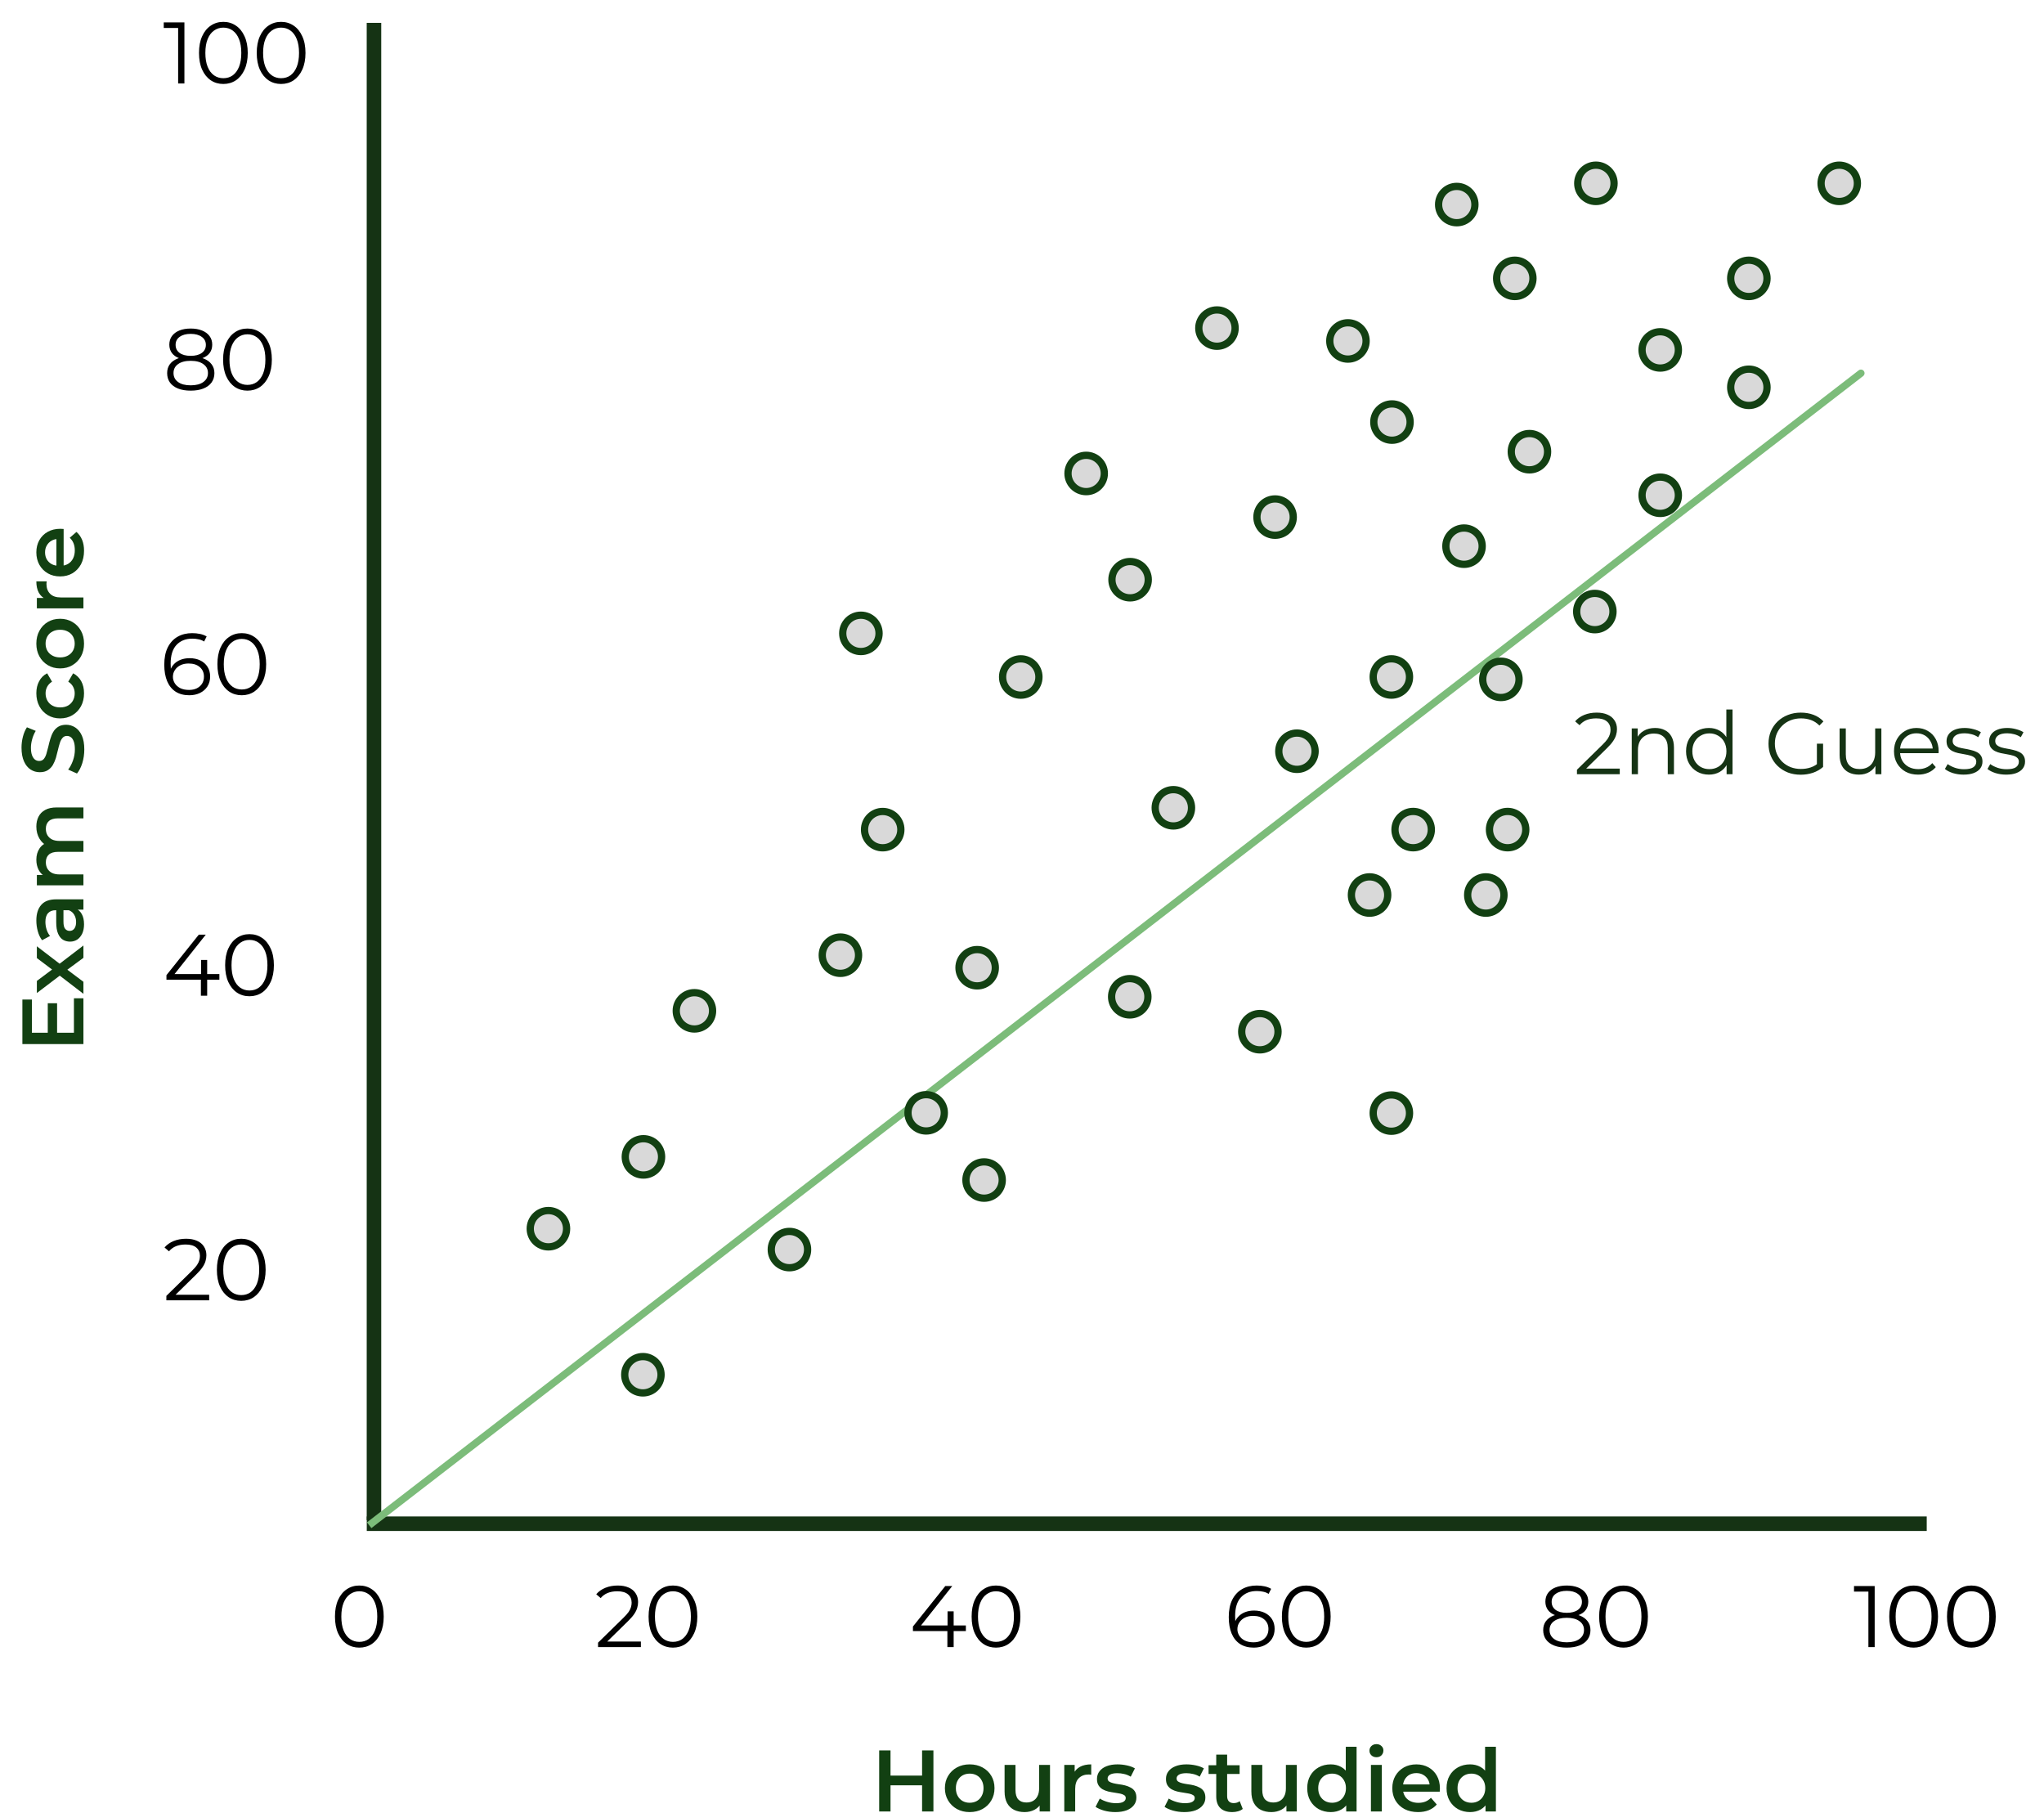 <svg width="882" height="782" viewBox="0 0 882 782" fill="none" xmlns="http://www.w3.org/2000/svg">
<path d="M164.507 13V9.864H158.236V13H164.507ZM164.507 655.8L164.507 13H158.236L158.236 655.8H164.507Z" fill="#153314"/>
<path d="M828.261 660.491H831.397V654.219H828.261V660.491ZM158.261 660.491H828.261V654.219H158.261V660.491Z" fill="#153314"/>
<path d="M397.885 755.16H402.776V781.499H397.885V755.16ZM384.264 781.499H379.372V755.16H384.264V781.499ZM398.261 770.211H383.85V766.034H398.261V770.211ZM418.413 781.762C416.356 781.762 414.525 781.323 412.92 780.445C411.314 779.542 410.047 778.313 409.119 776.758C408.191 775.202 407.727 773.434 407.727 771.452C407.727 769.445 408.191 767.677 409.119 766.147C410.047 764.592 411.314 763.375 412.92 762.497C414.525 761.619 416.356 761.18 418.413 761.18C420.495 761.18 422.339 761.619 423.944 762.497C425.575 763.375 426.842 764.579 427.745 766.109C428.673 767.639 429.137 769.42 429.137 771.452C429.137 773.434 428.673 775.202 427.745 776.758C426.842 778.313 425.575 779.542 423.944 780.445C422.339 781.323 420.495 781.762 418.413 781.762ZM418.413 777.736C419.567 777.736 420.596 777.485 421.499 776.984C422.402 776.482 423.104 775.754 423.606 774.801C424.132 773.848 424.396 772.732 424.396 771.452C424.396 770.148 424.132 769.032 423.606 768.103C423.104 767.15 422.402 766.423 421.499 765.921C420.596 765.419 419.58 765.169 418.451 765.169C417.297 765.169 416.268 765.419 415.365 765.921C414.487 766.423 413.785 767.15 413.258 768.103C412.731 769.032 412.468 770.148 412.468 771.452C412.468 772.732 412.731 773.848 413.258 774.801C413.785 775.754 414.487 776.482 415.365 776.984C416.268 777.485 417.284 777.736 418.413 777.736ZM442.138 781.762C440.433 781.762 438.927 781.449 437.623 780.821C436.319 780.169 435.303 779.191 434.575 777.887C433.848 776.557 433.484 774.889 433.484 772.882V761.406H438.187V772.242C438.187 774.049 438.589 775.403 439.392 776.306C440.219 777.184 441.386 777.623 442.891 777.623C443.995 777.623 444.948 777.397 445.751 776.946C446.578 776.494 447.218 775.817 447.67 774.914C448.146 774.011 448.384 772.895 448.384 771.565V761.406H453.088V781.499H448.61V776.08L449.4 777.736C448.723 779.04 447.732 780.044 446.428 780.746C445.123 781.424 443.694 781.762 442.138 781.762ZM459.246 781.499V761.406H463.724V766.937L463.197 765.319C463.799 763.964 464.74 762.936 466.019 762.234C467.323 761.531 468.941 761.18 470.873 761.18V765.658C470.672 765.608 470.484 765.582 470.309 765.582C470.133 765.557 469.957 765.545 469.782 765.545C468.001 765.545 466.583 766.072 465.53 767.125C464.476 768.154 463.95 769.696 463.95 771.753V781.499H459.246ZM481.255 781.762C479.574 781.762 477.956 781.549 476.401 781.123C474.871 780.671 473.654 780.132 472.751 779.505L474.557 775.93C475.461 776.507 476.539 776.984 477.793 777.36C479.048 777.736 480.302 777.924 481.556 777.924C483.036 777.924 484.102 777.724 484.754 777.322C485.432 776.921 485.77 776.381 485.77 775.704C485.77 775.152 485.545 774.738 485.093 774.462C484.642 774.161 484.052 773.936 483.325 773.785C482.597 773.635 481.782 773.497 480.879 773.371C480.001 773.246 479.11 773.083 478.207 772.882C477.329 772.656 476.527 772.343 475.799 771.941C475.072 771.515 474.482 770.951 474.031 770.248C473.579 769.546 473.353 768.618 473.353 767.464C473.353 766.184 473.717 765.081 474.445 764.153C475.172 763.199 476.188 762.472 477.492 761.97C478.822 761.443 480.39 761.18 482.196 761.18C483.55 761.18 484.918 761.331 486.297 761.632C487.677 761.933 488.818 762.359 489.721 762.911L487.915 766.485C486.962 765.909 485.996 765.52 485.018 765.319C484.065 765.093 483.111 764.98 482.158 764.98C480.728 764.98 479.662 765.194 478.96 765.62C478.283 766.046 477.944 766.586 477.944 767.238C477.944 767.84 478.17 768.292 478.621 768.593C479.073 768.894 479.662 769.132 480.39 769.308C481.117 769.483 481.92 769.634 482.798 769.759C483.701 769.859 484.591 770.022 485.469 770.248C486.347 770.474 487.15 770.788 487.878 771.189C488.63 771.565 489.232 772.104 489.684 772.807C490.135 773.509 490.361 774.425 490.361 775.554C490.361 776.808 489.985 777.899 489.232 778.827C488.505 779.755 487.464 780.483 486.109 781.01C484.754 781.511 483.137 781.762 481.255 781.762ZM511.019 781.762C509.338 781.762 507.72 781.549 506.165 781.123C504.635 780.671 503.418 780.132 502.515 779.505L504.321 775.93C505.224 776.507 506.303 776.984 507.557 777.36C508.811 777.736 510.066 777.924 511.32 777.924C512.8 777.924 513.866 777.724 514.518 777.322C515.196 776.921 515.534 776.381 515.534 775.704C515.534 775.152 515.308 774.738 514.857 774.462C514.405 774.161 513.816 773.936 513.088 773.785C512.361 773.635 511.546 773.497 510.643 773.371C509.765 773.246 508.874 773.083 507.971 772.882C507.093 772.656 506.29 772.343 505.563 771.941C504.836 771.515 504.246 770.951 503.795 770.248C503.343 769.546 503.117 768.618 503.117 767.464C503.117 766.184 503.481 765.081 504.208 764.153C504.936 763.199 505.952 762.472 507.256 761.97C508.586 761.443 510.154 761.18 511.96 761.18C513.314 761.18 514.681 761.331 516.061 761.632C517.441 761.933 518.582 762.359 519.485 762.911L517.679 766.485C516.726 765.909 515.76 765.52 514.782 765.319C513.828 765.093 512.875 764.98 511.922 764.98C510.492 764.98 509.426 765.194 508.724 765.62C508.046 766.046 507.708 766.586 507.708 767.238C507.708 767.84 507.934 768.292 508.385 768.593C508.837 768.894 509.426 769.132 510.154 769.308C510.881 769.483 511.684 769.634 512.562 769.759C513.465 769.859 514.355 770.022 515.233 770.248C516.111 770.474 516.914 770.788 517.641 771.189C518.394 771.565 518.996 772.104 519.447 772.807C519.899 773.509 520.125 774.425 520.125 775.554C520.125 776.808 519.748 777.899 518.996 778.827C518.268 779.755 517.227 780.483 515.873 781.01C514.518 781.511 512.9 781.762 511.019 781.762ZM531.738 781.762C529.531 781.762 527.825 781.198 526.621 780.069C525.417 778.915 524.815 777.222 524.815 774.989V756.966H529.518V774.876C529.518 775.83 529.757 776.57 530.233 777.096C530.735 777.623 531.425 777.887 532.303 777.887C533.356 777.887 534.234 777.611 534.937 777.059L536.254 780.408C535.702 780.859 535.024 781.198 534.222 781.424C533.419 781.649 532.591 781.762 531.738 781.762ZM521.504 765.319V761.556H534.899V765.319H521.504ZM548.627 781.762C546.921 781.762 545.416 781.449 544.111 780.821C542.807 780.169 541.791 779.191 541.063 777.887C540.336 776.557 539.972 774.889 539.972 772.882V761.406H544.676V772.242C544.676 774.049 545.077 775.403 545.88 776.306C546.708 777.184 547.874 777.623 549.379 777.623C550.483 777.623 551.436 777.397 552.239 776.946C553.067 776.494 553.706 775.817 554.158 774.914C554.634 774.011 554.873 772.895 554.873 771.565V761.406H559.576V781.499H555.098V776.08L555.889 777.736C555.211 779.04 554.22 780.044 552.916 780.746C551.612 781.424 550.182 781.762 548.627 781.762ZM574.238 781.762C572.307 781.762 570.563 781.336 569.008 780.483C567.478 779.605 566.274 778.401 565.396 776.871C564.518 775.34 564.079 773.534 564.079 771.452C564.079 769.37 564.518 767.564 565.396 766.034C566.274 764.504 567.478 763.312 569.008 762.459C570.563 761.606 572.307 761.18 574.238 761.18C575.919 761.18 577.424 761.556 578.753 762.309C580.083 763.036 581.136 764.153 581.914 765.658C582.692 767.163 583.081 769.094 583.081 771.452C583.081 773.785 582.704 775.717 581.952 777.247C581.199 778.752 580.158 779.881 578.829 780.633C577.499 781.386 575.969 781.762 574.238 781.762ZM574.803 777.736C575.931 777.736 576.935 777.485 577.813 776.984C578.716 776.482 579.431 775.754 579.957 774.801C580.509 773.848 580.785 772.732 580.785 771.452C580.785 770.148 580.509 769.032 579.957 768.103C579.431 767.15 578.716 766.423 577.813 765.921C576.935 765.419 575.931 765.169 574.803 765.169C573.674 765.169 572.658 765.419 571.755 765.921C570.877 766.423 570.162 767.15 569.61 768.103C569.083 769.032 568.82 770.148 568.82 771.452C568.82 772.732 569.083 773.848 569.61 774.801C570.162 775.754 570.877 776.482 571.755 776.984C572.658 777.485 573.674 777.736 574.803 777.736ZM580.898 781.499V776.758L581.086 771.415L580.71 766.072V753.579H585.376V781.499H580.898ZM591.566 781.499V761.406H596.27V781.499H591.566ZM593.937 758.095C593.059 758.095 592.331 757.819 591.754 757.267C591.203 756.715 590.927 756.05 590.927 755.273C590.927 754.47 591.203 753.805 591.754 753.278C592.331 752.726 593.059 752.45 593.937 752.45C594.815 752.45 595.53 752.714 596.082 753.241C596.659 753.742 596.947 754.382 596.947 755.16C596.947 755.987 596.671 756.69 596.119 757.267C595.567 757.819 594.84 758.095 593.937 758.095ZM611.887 781.762C609.655 781.762 607.698 781.323 606.018 780.445C604.362 779.542 603.07 778.313 602.142 776.758C601.239 775.202 600.787 773.434 600.787 771.452C600.787 769.445 601.226 767.677 602.104 766.147C603.007 764.592 604.237 763.375 605.792 762.497C607.372 761.619 609.166 761.18 611.173 761.18C613.129 761.18 614.873 761.606 616.403 762.459C617.933 763.312 619.137 764.516 620.015 766.072C620.893 767.627 621.332 769.458 621.332 771.565C621.332 771.766 621.319 771.992 621.294 772.242C621.294 772.493 621.282 772.732 621.257 772.957H604.513V769.834H618.773L616.93 770.813C616.955 769.659 616.716 768.643 616.215 767.765C615.713 766.887 615.023 766.197 614.145 765.695C613.292 765.194 612.301 764.943 611.173 764.943C610.019 764.943 609.003 765.194 608.125 765.695C607.272 766.197 606.595 766.899 606.093 767.802C605.616 768.68 605.378 769.721 605.378 770.926V771.678C605.378 772.882 605.654 773.948 606.206 774.876C606.758 775.805 607.535 776.519 608.539 777.021C609.542 777.523 610.696 777.774 612 777.774C613.129 777.774 614.145 777.598 615.048 777.247C615.951 776.896 616.754 776.344 617.456 775.591L619.977 778.489C619.074 779.542 617.933 780.357 616.553 780.934C615.199 781.486 613.643 781.762 611.887 781.762ZM634.354 781.762C632.422 781.762 630.679 781.336 629.123 780.483C627.593 779.605 626.389 778.401 625.511 776.871C624.633 775.34 624.194 773.534 624.194 771.452C624.194 769.37 624.633 767.564 625.511 766.034C626.389 764.504 627.593 763.312 629.123 762.459C630.679 761.606 632.422 761.18 634.354 761.18C636.034 761.18 637.539 761.556 638.869 762.309C640.198 763.036 641.252 764.153 642.03 765.658C642.807 767.163 643.196 769.094 643.196 771.452C643.196 773.785 642.82 775.717 642.067 777.247C641.315 778.752 640.274 779.881 638.944 780.633C637.615 781.386 636.084 781.762 634.354 781.762ZM634.918 777.736C636.047 777.736 637.05 777.485 637.928 776.984C638.831 776.482 639.546 775.754 640.073 774.801C640.625 773.848 640.901 772.732 640.901 771.452C640.901 770.148 640.625 769.032 640.073 768.103C639.546 767.15 638.831 766.423 637.928 765.921C637.05 765.419 636.047 765.169 634.918 765.169C633.789 765.169 632.773 765.419 631.87 765.921C630.992 766.423 630.277 767.15 629.725 768.103C629.199 769.032 628.935 770.148 628.935 771.452C628.935 772.732 629.199 773.848 629.725 774.801C630.277 775.754 630.992 776.482 631.87 776.984C632.773 777.485 633.789 777.736 634.918 777.736ZM641.014 781.499V776.758L641.202 771.415L640.825 766.072V753.579H645.491V781.499H641.014Z" fill="#124012"/>
<path d="M20.61 445.917V432.823H24.637V445.917H20.61ZM31.899 445.541V430.678H36V450.432H9.661L9.661 431.205H13.762L13.762 445.541H31.899ZM36 428.754L24.486 419.912L27.007 419.987L15.907 428.415V423.185L23.809 417.278V419.272L15.907 413.327L15.907 408.247L27.007 416.751L24.486 416.713L36 407.908V413.214L27.609 419.422L27.872 417.466L36 423.561V428.754ZM36 392.426H31.936L31.071 392.689H23.959C22.58 392.689 21.514 393.103 20.761 393.931C19.983 394.759 19.595 396.013 19.595 397.693C19.595 398.822 19.77 399.939 20.121 401.042C20.473 402.121 20.962 403.037 21.589 403.789L18.165 405.633C17.337 404.554 16.722 403.275 16.321 401.795C15.895 400.29 15.681 398.735 15.681 397.129C15.681 394.219 16.384 391.974 17.788 390.394C19.168 388.788 21.313 387.986 24.223 387.986H36V392.426ZM36.263 398.747C36.263 400.252 36.013 401.569 35.511 402.698C34.984 403.827 34.269 404.705 33.366 405.332C32.438 405.934 31.397 406.235 30.243 406.235C29.114 406.235 28.098 405.971 27.195 405.445C26.292 404.893 25.577 404.002 25.05 402.773C24.524 401.544 24.26 399.913 24.26 397.882V392.049H27.383V397.543C27.383 399.148 27.647 400.227 28.174 400.779C28.675 401.331 29.302 401.607 30.055 401.607C30.908 401.607 31.585 401.268 32.087 400.591C32.589 399.913 32.839 398.973 32.839 397.769C32.839 396.615 32.576 395.586 32.049 394.683C31.522 393.755 30.745 393.09 29.716 392.689L32.538 391.899C33.717 392.35 34.633 393.166 35.285 394.345C35.937 395.499 36.263 396.966 36.263 398.747ZM15.681 356.589C15.681 354.983 15.995 353.566 16.622 352.337C17.249 351.082 18.215 350.104 19.519 349.402C20.799 348.699 22.454 348.348 24.486 348.348H36V353.052H25.088C23.307 353.052 21.978 353.44 21.1 354.218C20.222 354.996 19.783 356.112 19.783 357.567C19.783 358.595 20.008 359.511 20.46 360.314C20.912 361.091 21.576 361.706 22.454 362.157C23.332 362.584 24.448 362.797 25.803 362.797H36V367.501H25.088C23.307 367.501 21.978 367.889 21.1 368.667C20.222 369.445 19.783 370.561 19.783 372.016C19.783 373.044 20.008 373.96 20.46 374.763C20.912 375.54 21.576 376.155 22.454 376.606C23.332 377.033 24.448 377.246 25.803 377.246H36V381.949H15.907L15.907 377.472H21.25L19.67 378.262C18.365 377.585 17.375 376.606 16.697 375.327C16.02 374.023 15.681 372.543 15.681 370.887C15.681 369.006 16.145 367.375 17.073 365.995C18.002 364.591 19.406 363.663 21.288 363.211L20.648 365.055C19.143 364.403 17.939 363.324 17.036 361.819C16.133 360.314 15.681 358.57 15.681 356.589ZM36.376 323.322C36.376 325.379 36.088 327.348 35.511 329.23C34.909 331.111 34.144 332.604 33.216 333.707L29.415 332.014C30.243 330.961 30.933 329.656 31.485 328.101C32.037 326.546 32.312 324.953 32.312 323.322C32.312 321.943 32.162 320.826 31.861 319.973C31.56 319.121 31.159 318.493 30.657 318.092C30.13 317.691 29.541 317.49 28.888 317.49C28.086 317.49 27.446 317.778 26.969 318.355C26.468 318.932 26.079 319.685 25.803 320.613C25.502 321.516 25.226 322.532 24.975 323.661C24.724 324.765 24.436 325.881 24.11 327.01C23.759 328.113 23.32 329.129 22.793 330.058C22.241 330.961 21.514 331.701 20.61 332.278C19.707 332.854 18.553 333.143 17.149 333.143C15.719 333.143 14.415 332.767 13.236 332.014C12.031 331.237 11.078 330.07 10.376 328.515C9.648 326.934 9.285 324.94 9.285 322.532C9.285 320.952 9.485 319.384 9.887 317.829C10.288 316.273 10.865 314.919 11.617 313.765L15.418 315.308C14.716 316.487 14.201 317.703 13.875 318.957C13.524 320.212 13.348 321.416 13.348 322.57C13.348 323.924 13.511 325.028 13.838 325.881C14.164 326.709 14.59 327.323 15.117 327.725C15.644 328.101 16.246 328.289 16.923 328.289C17.726 328.289 18.378 328.013 18.88 327.461C19.356 326.884 19.733 326.144 20.008 325.241C20.284 324.313 20.56 323.285 20.836 322.156C21.087 321.027 21.375 319.911 21.702 318.807C22.028 317.678 22.454 316.662 22.981 315.759C23.508 314.831 24.223 314.091 25.126 313.539C26.029 312.962 27.17 312.674 28.55 312.674C29.954 312.674 31.259 313.063 32.463 313.84C33.642 314.593 34.595 315.759 35.323 317.339C36.025 318.92 36.376 320.914 36.376 323.322ZM36.263 299.056C36.263 301.163 35.824 303.045 34.946 304.7C34.043 306.331 32.814 307.61 31.259 308.538C29.704 309.466 27.935 309.93 25.953 309.93C23.947 309.93 22.178 309.466 20.648 308.538C19.093 307.61 17.876 306.331 16.998 304.7C16.12 303.045 15.681 301.163 15.681 299.056C15.681 297.1 16.083 295.381 16.885 293.901C17.663 292.396 18.817 291.255 20.347 290.477L22.454 294.089C21.501 294.691 20.799 295.431 20.347 296.309C19.895 297.162 19.67 298.09 19.67 299.094C19.67 300.248 19.921 301.289 20.422 302.217C20.924 303.145 21.651 303.872 22.605 304.399C23.533 304.926 24.649 305.189 25.953 305.189C27.258 305.189 28.387 304.926 29.34 304.399C30.268 303.872 30.983 303.145 31.485 302.217C31.986 301.289 32.237 300.248 32.237 299.094C32.237 298.09 32.011 297.162 31.56 296.309C31.108 295.431 30.406 294.691 29.453 294.089L31.56 290.477C33.065 291.255 34.231 292.396 35.059 293.901C35.862 295.381 36.263 297.1 36.263 299.056ZM36.263 277.675C36.263 279.732 35.824 281.563 34.946 283.168C34.043 284.774 32.814 286.041 31.259 286.969C29.704 287.897 27.935 288.361 25.953 288.361C23.947 288.361 22.178 287.897 20.648 286.969C19.093 286.041 17.876 284.774 16.998 283.168C16.12 281.563 15.681 279.732 15.681 277.675C15.681 275.593 16.12 273.749 16.998 272.144C17.876 270.513 19.08 269.246 20.61 268.343C22.141 267.415 23.922 266.951 25.953 266.951C27.935 266.951 29.704 267.415 31.259 268.343C32.814 269.246 34.043 270.513 34.946 272.144C35.824 273.749 36.263 275.593 36.263 277.675ZM32.237 277.675C32.237 276.521 31.986 275.492 31.485 274.589C30.983 273.686 30.256 272.984 29.302 272.482C28.349 271.955 27.233 271.692 25.953 271.692C24.649 271.692 23.533 271.955 22.605 272.482C21.651 272.984 20.924 273.686 20.422 274.589C19.921 275.492 19.67 276.508 19.67 277.637C19.67 278.791 19.921 279.819 20.422 280.723C20.924 281.601 21.651 282.303 22.605 282.83C23.533 283.356 24.649 283.62 25.953 283.62C27.233 283.62 28.349 283.356 29.302 282.83C30.256 282.303 30.983 281.601 31.485 280.723C31.986 279.819 32.237 278.804 32.237 277.675ZM36 262.453H15.907V257.976H21.438L19.82 258.502C18.466 257.9 17.437 256.96 16.735 255.68C16.032 254.376 15.681 252.758 15.681 250.826H20.159C20.109 251.027 20.084 251.215 20.084 251.391C20.059 251.566 20.046 251.742 20.046 251.918C20.046 253.699 20.573 255.116 21.626 256.17C22.655 257.223 24.198 257.75 26.255 257.75H36V262.453ZM36.263 237.576C36.263 239.808 35.824 241.765 34.946 243.446C34.043 245.101 32.814 246.393 31.259 247.321C29.704 248.224 27.935 248.676 25.953 248.676C23.947 248.676 22.178 248.237 20.648 247.359C19.093 246.456 17.876 245.227 16.998 243.671C16.12 242.091 15.681 240.297 15.681 238.291C15.681 236.334 16.108 234.591 16.961 233.061C17.814 231.53 19.017 230.326 20.573 229.448C22.128 228.57 23.959 228.131 26.066 228.131C26.267 228.131 26.493 228.144 26.744 228.169C26.994 228.169 27.233 228.182 27.459 228.207V244.951H24.335V230.69L25.314 232.534C24.16 232.509 23.144 232.747 22.266 233.249C21.388 233.75 20.698 234.44 20.197 235.318C19.695 236.171 19.444 237.162 19.444 238.291C19.444 239.445 19.695 240.461 20.197 241.339C20.698 242.191 21.401 242.869 22.304 243.37C23.182 243.847 24.223 244.085 25.427 244.085H26.179C27.383 244.085 28.45 243.809 29.378 243.258C30.306 242.706 31.021 241.928 31.522 240.925C32.024 239.921 32.275 238.767 32.275 237.463C32.275 236.334 32.099 235.318 31.748 234.415C31.397 233.512 30.845 232.709 30.093 232.007L32.99 229.486C34.043 230.389 34.859 231.53 35.436 232.91C35.987 234.265 36.263 235.82 36.263 237.576Z" fill="#124012"/>
<path d="M803.958 162.241C804.644 161.712 804.77 160.727 804.241 160.042C803.712 159.356 802.727 159.23 802.042 159.759L803.958 162.241ZM160.261 659.251L803.958 162.241L802.042 159.759L158.345 656.769L160.261 659.251Z" fill="#7CBC7A"/>
<circle cx="581.644" cy="147.089" r="7.839" fill="#D9D9D9" stroke="#124012" stroke-width="3.136"/>
<circle cx="362.645" cy="412.089" r="7.839" fill="#D9D9D9" stroke="#124012" stroke-width="3.136"/>
<circle cx="793.644" cy="79.089" r="7.839" fill="#D9D9D9" stroke="#124012" stroke-width="3.136"/>
<circle cx="754.644" cy="167.089" r="7.839" fill="#D9D9D9" stroke="#124012" stroke-width="3.136"/>
<circle cx="688.644" cy="79.089" r="7.839" fill="#D9D9D9" stroke="#124012" stroke-width="3.136"/>
<circle cx="653.644" cy="120.089" r="7.839" fill="#D9D9D9" stroke="#124012" stroke-width="3.136"/>
<circle cx="525.128" cy="141.547" r="7.839" fill="#D9D9D9" stroke="#124012" stroke-width="3.136"/>
<circle cx="600.644" cy="182.089" r="7.839" fill="#D9D9D9" stroke="#124012" stroke-width="3.136"/>
<circle cx="647.644" cy="293.089" r="7.839" fill="#D9D9D9" stroke="#124012" stroke-width="3.136"/>
<circle cx="468.687" cy="204.26" r="7.839" fill="#D9D9D9" stroke="#124012" stroke-width="3.136"/>
<circle cx="399.644" cy="480.089" r="7.839" fill="#D9D9D9" stroke="#124012" stroke-width="3.136"/>
<circle cx="277.645" cy="499.089" r="7.839" fill="#D9D9D9" stroke="#124012" stroke-width="3.136"/>
<circle cx="277.414" cy="593.088" r="7.839" fill="#D9D9D9" stroke="#124012" stroke-width="3.136"/>
<circle cx="340.645" cy="539.089" r="7.839" fill="#D9D9D9" stroke="#124012" stroke-width="3.136"/>
<circle cx="424.645" cy="509.089" r="7.839" fill="#D9D9D9" stroke="#124012" stroke-width="3.136"/>
<circle cx="600.382" cy="480.206" r="7.839" fill="#D9D9D9" stroke="#124012" stroke-width="3.136"/>
<circle cx="631.738" cy="235.628" r="7.839" fill="#D9D9D9" stroke="#124012" stroke-width="3.136"/>
<circle cx="628.603" cy="88.254" r="7.839" fill="#D9D9D9" stroke="#124012" stroke-width="3.136"/>
<circle cx="550.212" cy="223.086" r="7.839" fill="#D9D9D9" stroke="#124012" stroke-width="3.136"/>
<circle cx="440.466" cy="292.069" r="7.839" fill="#D9D9D9" stroke="#124012" stroke-width="3.136"/>
<circle cx="380.889" cy="357.917" r="7.839" fill="#D9D9D9" stroke="#124012" stroke-width="3.136"/>
<circle cx="421.652" cy="417.493" r="7.839" fill="#D9D9D9" stroke="#124012" stroke-width="3.136"/>
<circle cx="659.959" cy="194.865" r="7.839" fill="#D9D9D9" stroke="#124012" stroke-width="3.136"/>
<circle cx="754.644" cy="120.089" r="7.839" fill="#D9D9D9" stroke="#124012" stroke-width="3.136"/>
<circle cx="236.645" cy="530.089" r="7.839" fill="#D9D9D9" stroke="#124012" stroke-width="3.136"/>
<circle cx="371.483" cy="273.243" r="7.839" fill="#D9D9D9" stroke="#124012" stroke-width="3.136"/>
<circle cx="299.645" cy="436.089" r="7.839" fill="#D9D9D9" stroke="#124012" stroke-width="3.136"/>
<circle cx="590.975" cy="386.125" r="7.839" fill="#D9D9D9" stroke="#124012" stroke-width="3.136"/>
<circle cx="641.145" cy="386.125" r="7.839" fill="#D9D9D9" stroke="#124012" stroke-width="3.136"/>
<circle cx="650.552" cy="357.904" r="7.839" fill="#D9D9D9" stroke="#124012" stroke-width="3.136"/>
<circle cx="609.789" cy="357.904" r="7.839" fill="#D9D9D9" stroke="#124012" stroke-width="3.136"/>
<circle cx="600.382" cy="292.056" r="7.839" fill="#D9D9D9" stroke="#124012" stroke-width="3.136"/>
<circle cx="688.179" cy="263.836" r="7.839" fill="#D9D9D9" stroke="#124012" stroke-width="3.136"/>
<circle cx="716.4" cy="213.666" r="7.839" fill="#D9D9D9" stroke="#124012" stroke-width="3.136"/>
<circle cx="716.4" cy="150.954" r="7.839" fill="#D9D9D9" stroke="#124012" stroke-width="3.136"/>
<circle cx="506.314" cy="348.497" r="7.839" fill="#D9D9D9" stroke="#124012" stroke-width="3.136"/>
<circle cx="487.5" cy="430.024" r="7.839" fill="#D9D9D9" stroke="#124012" stroke-width="3.136"/>
<circle cx="543.644" cy="445.089" r="7.839" fill="#D9D9D9" stroke="#124012" stroke-width="3.136"/>
<circle cx="559.644" cy="324.089" r="7.839" fill="#D9D9D9" stroke="#124012" stroke-width="3.136"/>
<circle cx="487.645" cy="250.089" r="7.839" fill="#D9D9D9" stroke="#124012" stroke-width="3.136"/>
<path d="M155.038 710.811C153.006 710.811 151.2 710.284 149.619 709.231C148.039 708.152 146.797 706.622 145.894 704.64C144.991 702.634 144.54 700.225 144.54 697.416C144.54 694.606 144.991 692.211 145.894 690.229C146.797 688.222 148.039 686.692 149.619 685.639C151.2 684.56 153.006 684.021 155.038 684.021C157.07 684.021 158.876 684.56 160.456 685.639C162.036 686.692 163.278 688.222 164.181 690.229C165.109 692.211 165.573 694.606 165.573 697.416C165.573 700.225 165.109 702.634 164.181 704.64C163.278 706.622 162.036 708.152 160.456 709.231C158.876 710.284 157.07 710.811 155.038 710.811ZM155.038 708.328C156.593 708.328 157.948 707.914 159.101 707.086C160.255 706.233 161.158 705.004 161.811 703.399C162.463 701.768 162.789 699.774 162.789 697.416C162.789 695.058 162.463 693.076 161.811 691.471C161.158 689.84 160.255 688.611 159.101 687.783C157.948 686.93 156.593 686.504 155.038 686.504C153.533 686.504 152.191 686.93 151.012 687.783C149.833 688.611 148.917 689.84 148.265 691.471C147.613 693.076 147.286 695.058 147.286 697.416C147.286 699.774 147.613 701.768 148.265 703.399C148.917 705.004 149.833 706.233 151.012 707.086C152.191 707.914 153.533 708.328 155.038 708.328Z" fill="black"/>
<path d="M258.068 710.585V708.666L269.018 697.943C270.021 696.964 270.774 696.111 271.275 695.384C271.777 694.631 272.116 693.929 272.291 693.277C272.467 692.625 272.555 692.01 272.555 691.433C272.555 689.903 272.028 688.699 270.974 687.821C269.946 686.943 268.416 686.504 266.384 686.504C264.828 686.504 263.449 686.742 262.245 687.219C261.066 687.696 260.05 688.436 259.197 689.439L257.278 687.783C258.306 686.579 259.623 685.651 261.229 684.999C262.834 684.347 264.628 684.021 266.61 684.021C268.391 684.021 269.933 684.309 271.238 684.886C272.542 685.438 273.545 686.253 274.248 687.332C274.975 688.41 275.339 689.677 275.339 691.132C275.339 691.985 275.214 692.825 274.963 693.653C274.737 694.481 274.311 695.359 273.683 696.287C273.081 697.19 272.191 698.219 271.012 699.373L260.965 709.231L260.213 708.177H276.543V710.585H258.068ZM290.368 710.811C288.336 710.811 286.53 710.284 284.949 709.231C283.369 708.152 282.127 706.622 281.224 704.64C280.321 702.634 279.87 700.225 279.87 697.416C279.87 694.606 280.321 692.211 281.224 690.229C282.127 688.222 283.369 686.692 284.949 685.639C286.53 684.56 288.336 684.021 290.368 684.021C292.4 684.021 294.206 684.56 295.786 685.639C297.366 686.692 298.608 688.222 299.511 690.229C300.439 692.211 300.903 694.606 300.903 697.416C300.903 700.225 300.439 702.634 299.511 704.64C298.608 706.622 297.366 708.152 295.786 709.231C294.206 710.284 292.4 710.811 290.368 710.811ZM290.368 708.328C291.923 708.328 293.277 707.914 294.431 707.086C295.585 706.233 296.488 705.004 297.141 703.399C297.793 701.768 298.119 699.774 298.119 697.416C298.119 695.058 297.793 693.076 297.141 691.471C296.488 689.84 295.585 688.611 294.431 687.783C293.277 686.93 291.923 686.504 290.368 686.504C288.863 686.504 287.521 686.93 286.342 687.783C285.163 688.611 284.247 689.84 283.595 691.471C282.943 693.076 282.616 695.058 282.616 697.416C282.616 699.774 282.943 701.768 283.595 703.399C284.247 705.004 285.163 706.233 286.342 707.086C287.521 707.914 288.863 708.328 290.368 708.328Z" fill="black"/>
<path d="M393.937 703.662V701.705L407.897 684.246H410.907L397.06 701.705L395.592 701.254H416.777V703.662H393.937ZM408.8 710.585V703.662L408.875 701.254V695.158H411.509V710.585H408.8ZM429.763 710.811C427.731 710.811 425.925 710.284 424.345 709.231C422.764 708.152 421.523 706.622 420.62 704.64C419.717 702.634 419.265 700.225 419.265 697.416C419.265 694.606 419.717 692.211 420.62 690.229C421.523 688.222 422.764 686.692 424.345 685.639C425.925 684.56 427.731 684.021 429.763 684.021C431.795 684.021 433.601 684.56 435.181 685.639C436.762 686.692 438.003 688.222 438.906 690.229C439.835 692.211 440.299 694.606 440.299 697.416C440.299 700.225 439.835 702.634 438.906 704.64C438.003 706.622 436.762 708.152 435.181 709.231C433.601 710.284 431.795 710.811 429.763 710.811ZM429.763 708.328C431.318 708.328 432.673 707.914 433.827 707.086C434.981 706.233 435.884 705.004 436.536 703.399C437.188 701.768 437.514 699.774 437.514 697.416C437.514 695.058 437.188 693.076 436.536 691.471C435.884 689.84 434.981 688.611 433.827 687.783C432.673 686.93 431.318 686.504 429.763 686.504C428.258 686.504 426.916 686.93 425.737 687.783C424.558 688.611 423.642 689.84 422.99 691.471C422.338 693.076 422.012 695.058 422.012 697.416C422.012 699.774 422.338 701.768 422.99 703.399C423.642 705.004 424.558 706.233 425.737 707.086C426.916 707.914 428.258 708.328 429.763 708.328Z" fill="black"/>
<path d="M541.018 710.811C538.686 710.811 536.716 710.297 535.111 709.268C533.506 708.215 532.289 706.71 531.461 704.753C530.633 702.772 530.219 700.401 530.219 697.642C530.219 694.657 530.721 692.161 531.725 690.154C532.753 688.122 534.17 686.592 535.976 685.563C537.783 684.535 539.877 684.021 542.26 684.021C543.439 684.021 544.568 684.133 545.647 684.359C546.725 684.585 547.679 684.949 548.506 685.45L547.415 687.633C546.738 687.181 545.96 686.868 545.082 686.692C544.204 686.491 543.276 686.391 542.298 686.391C539.463 686.391 537.193 687.294 535.487 689.1C533.807 690.906 532.966 693.603 532.966 697.19C532.966 697.742 532.991 698.432 533.041 699.26C533.117 700.062 533.267 700.865 533.493 701.668L532.552 700.953C532.828 699.648 533.368 698.545 534.17 697.642C534.973 696.714 535.976 696.011 537.18 695.535C538.385 695.058 539.702 694.82 541.131 694.82C542.887 694.82 544.43 695.146 545.76 695.798C547.089 696.45 548.13 697.366 548.883 698.545C549.635 699.724 550.011 701.116 550.011 702.721C550.011 704.352 549.623 705.782 548.845 707.011C548.067 708.215 546.989 709.156 545.609 709.833C544.254 710.485 542.724 710.811 541.018 710.811ZM540.906 708.516C542.16 708.516 543.264 708.29 544.217 707.839C545.195 707.362 545.96 706.697 546.512 705.844C547.064 704.966 547.34 703.951 547.34 702.797C547.34 701.066 546.738 699.686 545.534 698.658C544.355 697.629 542.749 697.115 540.717 697.115C539.363 697.115 538.184 697.366 537.18 697.867C536.177 698.369 535.387 699.059 534.81 699.937C534.233 700.79 533.945 701.768 533.945 702.872C533.945 703.825 534.208 704.741 534.735 705.619C535.261 706.472 536.039 707.174 537.068 707.726C538.121 708.253 539.401 708.516 540.906 708.516ZM563.647 710.811C561.615 710.811 559.809 710.284 558.228 709.231C556.648 708.152 555.406 706.622 554.503 704.64C553.6 702.634 553.149 700.225 553.149 697.416C553.149 694.606 553.6 692.211 554.503 690.229C555.406 688.222 556.648 686.692 558.228 685.639C559.809 684.56 561.615 684.021 563.647 684.021C565.678 684.021 567.485 684.56 569.065 685.639C570.645 686.692 571.887 688.222 572.79 690.229C573.718 692.211 574.182 694.606 574.182 697.416C574.182 700.225 573.718 702.634 572.79 704.64C571.887 706.622 570.645 708.152 569.065 709.231C567.485 710.284 565.678 710.811 563.647 710.811ZM563.647 708.328C565.202 708.328 566.556 707.914 567.71 707.086C568.864 706.233 569.767 705.004 570.42 703.399C571.072 701.768 571.398 699.774 571.398 697.416C571.398 695.058 571.072 693.076 570.42 691.471C569.767 689.84 568.864 688.611 567.71 687.783C566.556 686.93 565.202 686.504 563.647 686.504C562.142 686.504 560.799 686.93 559.62 687.783C558.441 688.611 557.526 689.84 556.874 691.471C556.221 693.076 555.895 695.058 555.895 697.416C555.895 699.774 556.221 701.768 556.874 703.399C557.526 705.004 558.441 706.233 559.62 707.086C560.799 707.914 562.142 708.328 563.647 708.328Z" fill="black"/>
<path d="M676.06 710.811C673.952 710.811 672.134 710.51 670.604 709.908C669.098 709.306 667.932 708.441 667.104 707.312C666.302 706.158 665.9 704.803 665.9 703.248C665.9 701.743 666.289 700.464 667.067 699.41C667.869 698.331 669.023 697.504 670.528 696.927C672.059 696.35 673.902 696.061 676.06 696.061C678.192 696.061 680.023 696.35 681.553 696.927C683.083 697.504 684.25 698.331 685.052 699.41C685.88 700.464 686.294 701.743 686.294 703.248C686.294 704.803 685.88 706.158 685.052 707.312C684.225 708.441 683.046 709.306 681.515 709.908C679.985 710.51 678.167 710.811 676.06 710.811ZM676.06 708.516C678.392 708.516 680.211 708.039 681.515 707.086C682.845 706.133 683.51 704.841 683.51 703.21C683.51 701.58 682.845 700.301 681.515 699.373C680.211 698.419 678.392 697.943 676.06 697.943C673.727 697.943 671.908 698.419 670.604 699.373C669.299 700.301 668.647 701.58 668.647 703.21C668.647 704.841 669.299 706.133 670.604 707.086C671.908 708.039 673.727 708.516 676.06 708.516ZM676.06 697.604C674.103 697.604 672.435 697.341 671.055 696.814C669.701 696.287 668.66 695.535 667.932 694.556C667.205 693.553 666.841 692.361 666.841 690.982C666.841 689.527 667.217 688.285 667.97 687.257C668.747 686.203 669.826 685.4 671.206 684.848C672.585 684.297 674.203 684.021 676.06 684.021C677.916 684.021 679.534 684.297 680.913 684.848C682.318 685.4 683.409 686.203 684.187 687.257C684.965 688.285 685.353 689.527 685.353 690.982C685.353 692.361 684.99 693.553 684.262 694.556C683.535 695.535 682.469 696.287 681.064 696.814C679.684 697.341 678.016 697.604 676.06 697.604ZM676.06 695.798C678.116 695.798 679.722 695.371 680.876 694.519C682.03 693.666 682.607 692.524 682.607 691.095C682.607 689.589 682.005 688.423 680.801 687.595C679.622 686.742 678.041 686.316 676.06 686.316C674.078 686.316 672.497 686.742 671.318 687.595C670.14 688.423 669.55 689.577 669.55 691.057C669.55 692.512 670.114 693.666 671.243 694.519C672.397 695.371 674.003 695.798 676.06 695.798ZM700.543 710.811C698.512 710.811 696.705 710.284 695.125 709.231C693.545 708.152 692.303 706.622 691.4 704.64C690.497 702.634 690.045 700.225 690.045 697.416C690.045 694.606 690.497 692.211 691.4 690.229C692.303 688.222 693.545 686.692 695.125 685.639C696.705 684.56 698.512 684.021 700.543 684.021C702.575 684.021 704.381 684.56 705.962 685.639C707.542 686.692 708.784 688.222 709.687 690.229C710.615 692.211 711.079 694.606 711.079 697.416C711.079 700.225 710.615 702.634 709.687 704.64C708.784 706.622 707.542 708.152 705.962 709.231C704.381 710.284 702.575 710.811 700.543 710.811ZM700.543 708.328C702.099 708.328 703.453 707.914 704.607 707.086C705.761 706.233 706.664 705.004 707.316 703.399C707.969 701.768 708.295 699.774 708.295 697.416C708.295 695.058 707.969 693.076 707.316 691.471C706.664 689.84 705.761 688.611 704.607 687.783C703.453 686.93 702.099 686.504 700.543 686.504C699.038 686.504 697.696 686.93 696.517 687.783C695.338 688.611 694.423 689.84 693.771 691.471C693.118 693.076 692.792 695.058 692.792 697.416C692.792 699.774 693.118 701.768 693.771 703.399C694.423 705.004 695.338 706.233 696.517 707.086C697.696 707.914 699.038 708.328 700.543 708.328Z" fill="black"/>
<path d="M806.228 710.585V685.375L807.432 686.654H800.02V684.246H808.938V710.585H806.228ZM825.732 710.811C823.7 710.811 821.894 710.284 820.313 709.231C818.733 708.152 817.491 706.622 816.588 704.64C815.685 702.634 815.234 700.225 815.234 697.416C815.234 694.606 815.685 692.211 816.588 690.229C817.491 688.222 818.733 686.692 820.313 685.639C821.894 684.56 823.7 684.021 825.732 684.021C827.764 684.021 829.57 684.56 831.15 685.639C832.73 686.692 833.972 688.222 834.875 690.229C835.803 692.211 836.267 694.606 836.267 697.416C836.267 700.225 835.803 702.634 834.875 704.64C833.972 706.622 832.73 708.152 831.15 709.231C829.57 710.284 827.764 710.811 825.732 710.811ZM825.732 708.328C827.287 708.328 828.641 707.914 829.795 707.086C830.949 706.233 831.852 705.004 832.505 703.399C833.157 701.768 833.483 699.774 833.483 697.416C833.483 695.058 833.157 693.076 832.505 691.471C831.852 689.84 830.949 688.611 829.795 687.783C828.641 686.93 827.287 686.504 825.732 686.504C824.227 686.504 822.885 686.93 821.706 687.783C820.527 688.611 819.611 689.84 818.959 691.471C818.307 693.076 817.98 695.058 817.98 697.416C817.98 699.774 818.307 701.768 818.959 703.399C819.611 705.004 820.527 706.233 821.706 707.086C822.885 707.914 824.227 708.328 825.732 708.328ZM850.645 710.811C848.613 710.811 846.807 710.284 845.227 709.231C843.646 708.152 842.405 706.622 841.502 704.64C840.599 702.634 840.147 700.225 840.147 697.416C840.147 694.606 840.599 692.211 841.502 690.229C842.405 688.222 843.646 686.692 845.227 685.639C846.807 684.56 848.613 684.021 850.645 684.021C852.677 684.021 854.483 684.56 856.063 685.639C857.644 686.692 858.885 688.222 859.788 690.229C860.717 692.211 861.181 694.606 861.181 697.416C861.181 700.225 860.717 702.634 859.788 704.64C858.885 706.622 857.644 708.152 856.063 709.231C854.483 710.284 852.677 710.811 850.645 710.811ZM850.645 708.328C852.2 708.328 853.555 707.914 854.709 707.086C855.863 706.233 856.766 705.004 857.418 703.399C858.07 701.768 858.396 699.774 858.396 697.416C858.396 695.058 858.07 693.076 857.418 691.471C856.766 689.84 855.863 688.611 854.709 687.783C853.555 686.93 852.2 686.504 850.645 686.504C849.14 686.504 847.798 686.93 846.619 687.783C845.44 688.611 844.524 689.84 843.872 691.471C843.22 693.076 842.894 695.058 842.894 697.416C842.894 699.774 843.22 701.768 843.872 703.399C844.524 705.004 845.44 706.233 846.619 707.086C847.798 707.914 849.14 708.328 850.645 708.328Z" fill="black"/>
<path d="M71.787 560.981V559.062L82.736 548.338C83.74 547.36 84.492 546.507 84.994 545.779C85.496 545.027 85.834 544.324 86.01 543.672C86.186 543.02 86.273 542.405 86.273 541.828C86.273 540.298 85.746 539.094 84.693 538.216C83.664 537.338 82.134 536.899 80.102 536.899C78.547 536.899 77.168 537.138 75.963 537.614C74.784 538.091 73.769 538.831 72.916 539.834L70.997 538.179C72.025 536.974 73.342 536.046 74.947 535.394C76.553 534.742 78.346 534.416 80.328 534.416C82.109 534.416 83.652 534.704 84.956 535.281C86.261 535.833 87.264 536.648 87.966 537.727C88.694 538.806 89.058 540.072 89.058 541.527C89.058 542.38 88.932 543.221 88.681 544.048C88.456 544.876 88.029 545.754 87.402 546.682C86.8 547.585 85.909 548.614 84.731 549.768L74.684 559.626L73.931 558.573H90.262V560.981H71.787ZM104.086 561.206C102.054 561.206 100.248 560.68 98.668 559.626C97.088 558.547 95.846 557.017 94.943 555.036C94.04 553.029 93.588 550.621 93.588 547.811C93.588 545.002 94.04 542.606 94.943 540.624C95.846 538.618 97.088 537.087 98.668 536.034C100.248 534.955 102.054 534.416 104.086 534.416C106.118 534.416 107.924 534.955 109.505 536.034C111.085 537.087 112.327 538.618 113.23 540.624C114.158 542.606 114.622 545.002 114.622 547.811C114.622 550.621 114.158 553.029 113.23 555.036C112.327 557.017 111.085 558.547 109.505 559.626C107.924 560.68 106.118 561.206 104.086 561.206ZM104.086 558.723C105.642 558.723 106.996 558.309 108.15 557.481C109.304 556.628 110.207 555.399 110.859 553.794C111.511 552.163 111.837 550.169 111.837 547.811C111.837 545.453 111.511 543.471 110.859 541.866C110.207 540.236 109.304 539.006 108.15 538.179C106.996 537.326 105.642 536.899 104.086 536.899C102.581 536.899 101.239 537.326 100.06 538.179C98.881 539.006 97.966 540.236 97.313 541.866C96.661 543.471 96.335 545.453 96.335 547.811C96.335 550.169 96.661 552.163 97.313 553.794C97.966 555.399 98.881 556.628 100.06 557.481C101.239 558.309 102.581 558.723 104.086 558.723Z" fill="black"/>
<path d="M71.824 422.649V420.692L85.784 403.233H88.794L74.947 420.692L73.48 420.241H94.664V422.649H71.824ZM86.687 429.572V422.649L86.762 420.241V414.145H89.396V429.572H86.687ZM107.65 429.798C105.618 429.798 103.812 429.271 102.232 428.218C100.652 427.139 99.41 425.609 98.507 423.627C97.604 421.62 97.152 419.212 97.152 416.403C97.152 413.593 97.604 411.198 98.507 409.216C99.41 407.209 100.652 405.679 102.232 404.625C103.812 403.547 105.618 403.007 107.65 403.007C109.682 403.007 111.488 403.547 113.069 404.625C114.649 405.679 115.891 407.209 116.794 409.216C117.722 411.198 118.186 413.593 118.186 416.403C118.186 419.212 117.722 421.62 116.794 423.627C115.891 425.609 114.649 427.139 113.069 428.218C111.488 429.271 109.682 429.798 107.65 429.798ZM107.65 427.315C109.206 427.315 110.56 426.901 111.714 426.073C112.868 425.22 113.771 423.991 114.423 422.385C115.075 420.755 115.402 418.761 115.402 416.403C115.402 414.045 115.075 412.063 114.423 410.458C113.771 408.827 112.868 407.598 111.714 406.77C110.56 405.917 109.206 405.491 107.65 405.491C106.145 405.491 104.803 405.917 103.624 406.77C102.445 407.598 101.53 408.827 100.877 410.458C100.225 412.063 99.899 414.045 99.899 416.403C99.899 418.761 100.225 420.755 100.877 422.385C101.53 423.991 102.445 425.22 103.624 426.073C104.803 426.901 106.145 427.315 107.65 427.315Z" fill="black"/>
<path d="M81.685 299.942C79.352 299.942 77.383 299.427 75.777 298.399C74.172 297.345 72.955 295.84 72.127 293.884C71.299 291.902 70.886 289.531 70.886 286.772C70.886 283.787 71.387 281.291 72.391 279.284C73.419 277.252 74.836 275.722 76.643 274.694C78.449 273.665 80.543 273.151 82.926 273.151C84.105 273.151 85.234 273.264 86.313 273.49C87.391 273.715 88.345 274.079 89.172 274.581L88.081 276.763C87.404 276.312 86.626 275.998 85.748 275.822C84.87 275.622 83.942 275.521 82.964 275.521C80.129 275.521 77.859 276.425 76.153 278.231C74.473 280.037 73.632 282.733 73.632 286.32C73.632 286.872 73.657 287.562 73.708 288.39C73.783 289.193 73.933 289.995 74.159 290.798L73.219 290.083C73.494 288.779 74.034 287.675 74.836 286.772C75.639 285.844 76.643 285.142 77.847 284.665C79.051 284.188 80.368 283.95 81.797 283.95C83.553 283.95 85.096 284.276 86.426 284.928C87.755 285.58 88.796 286.496 89.549 287.675C90.301 288.854 90.677 290.246 90.677 291.852C90.677 293.482 90.289 294.912 89.511 296.141C88.734 297.345 87.655 298.286 86.275 298.963C84.921 299.615 83.39 299.942 81.685 299.942ZM81.572 297.646C82.826 297.646 83.93 297.421 84.883 296.969C85.861 296.492 86.626 295.828 87.178 294.975C87.73 294.097 88.006 293.081 88.006 291.927C88.006 290.196 87.404 288.816 86.2 287.788C85.021 286.759 83.415 286.245 81.384 286.245C80.029 286.245 78.85 286.496 77.847 286.998C76.843 287.499 76.053 288.189 75.476 289.067C74.899 289.92 74.611 290.898 74.611 292.002C74.611 292.955 74.874 293.871 75.401 294.749C75.928 295.602 76.705 296.304 77.734 296.856C78.787 297.383 80.067 297.646 81.572 297.646ZM104.313 299.942C102.281 299.942 100.475 299.415 98.894 298.361C97.314 297.283 96.072 295.752 95.169 293.771C94.266 291.764 93.815 289.356 93.815 286.546C93.815 283.737 94.266 281.341 95.169 279.359C96.072 277.353 97.314 275.822 98.894 274.769C100.475 273.69 102.281 273.151 104.313 273.151C106.345 273.151 108.151 273.69 109.731 274.769C111.311 275.822 112.553 277.353 113.456 279.359C114.384 281.341 114.848 283.737 114.848 286.546C114.848 289.356 114.384 291.764 113.456 293.771C112.553 295.752 111.311 297.283 109.731 298.361C108.151 299.415 106.345 299.942 104.313 299.942ZM104.313 297.458C105.868 297.458 107.223 297.044 108.376 296.216C109.53 295.364 110.433 294.134 111.086 292.529C111.738 290.898 112.064 288.904 112.064 286.546C112.064 284.188 111.738 282.207 111.086 280.601C110.433 278.971 109.53 277.741 108.376 276.914C107.223 276.061 105.868 275.634 104.313 275.634C102.808 275.634 101.466 276.061 100.287 276.914C99.108 277.741 98.192 278.971 97.54 280.601C96.888 282.207 96.561 284.188 96.561 286.546C96.561 288.904 96.888 290.898 97.54 292.529C98.192 294.134 99.108 295.364 100.287 296.216C101.466 297.044 102.808 297.458 104.313 297.458Z" fill="black"/>
<path d="M82.284 168.53C80.177 168.53 78.359 168.229 76.829 167.627C75.323 167.025 74.157 166.159 73.329 165.031C72.526 163.877 72.125 162.522 72.125 160.967C72.125 159.462 72.514 158.182 73.292 157.129C74.094 156.05 75.248 155.222 76.753 154.645C78.284 154.069 80.127 153.78 82.284 153.78C84.417 153.78 86.248 154.069 87.778 154.645C89.308 155.222 90.475 156.05 91.278 157.129C92.105 158.182 92.519 159.462 92.519 160.967C92.519 162.522 92.105 163.877 91.278 165.031C90.45 166.159 89.271 167.025 87.74 167.627C86.21 168.229 84.392 168.53 82.284 168.53ZM82.284 166.235C84.617 166.235 86.436 165.758 87.74 164.805C89.07 163.852 89.735 162.56 89.735 160.929C89.735 159.299 89.07 158.019 87.74 157.091C86.436 156.138 84.617 155.661 82.284 155.661C79.952 155.661 78.133 156.138 76.829 157.091C75.524 158.019 74.872 159.299 74.872 160.929C74.872 162.56 75.524 163.852 76.829 164.805C78.133 165.758 79.952 166.235 82.284 166.235ZM82.284 155.323C80.328 155.323 78.66 155.059 77.28 154.533C75.925 154.006 74.885 153.253 74.157 152.275C73.43 151.272 73.066 150.08 73.066 148.7C73.066 147.245 73.442 146.004 74.195 144.975C74.972 143.922 76.051 143.119 77.431 142.567C78.81 142.015 80.428 141.739 82.284 141.739C84.141 141.739 85.759 142.015 87.138 142.567C88.543 143.119 89.634 143.922 90.412 144.975C91.19 146.004 91.579 147.245 91.579 148.7C91.579 150.08 91.215 151.272 90.487 152.275C89.76 153.253 88.694 154.006 87.289 154.533C85.909 155.059 84.241 155.323 82.284 155.323ZM82.284 153.517C84.341 153.517 85.947 153.09 87.101 152.237C88.255 151.384 88.832 150.243 88.832 148.813C88.832 147.308 88.23 146.142 87.026 145.314C85.847 144.461 84.266 144.035 82.284 144.035C80.303 144.035 78.722 144.461 77.543 145.314C76.365 146.142 75.775 147.296 75.775 148.776C75.775 150.231 76.339 151.384 77.468 152.237C78.622 153.09 80.228 153.517 82.284 153.517ZM106.768 168.53C104.737 168.53 102.93 168.003 101.35 166.95C99.77 165.871 98.528 164.341 97.625 162.359C96.722 160.352 96.27 157.944 96.27 155.135C96.27 152.325 96.722 149.93 97.625 147.948C98.528 145.941 99.77 144.411 101.35 143.357C102.93 142.279 104.737 141.739 106.768 141.739C108.8 141.739 110.606 142.279 112.187 143.357C113.767 144.411 115.009 145.941 115.912 147.948C116.84 149.93 117.304 152.325 117.304 155.135C117.304 157.944 116.84 160.352 115.912 162.359C115.009 164.341 113.767 165.871 112.187 166.95C110.606 168.003 108.8 168.53 106.768 168.53ZM106.768 166.047C108.324 166.047 109.678 165.633 110.832 164.805C111.986 163.952 112.889 162.723 113.541 161.117C114.194 159.487 114.52 157.493 114.52 155.135C114.52 152.777 114.194 150.795 113.541 149.19C112.889 147.559 111.986 146.33 110.832 145.502C109.678 144.649 108.324 144.223 106.768 144.223C105.263 144.223 103.921 144.649 102.742 145.502C101.563 146.33 100.648 147.559 99.996 149.19C99.343 150.795 99.017 152.777 99.017 155.135C99.017 157.493 99.343 159.487 99.996 161.117C100.648 162.723 101.563 163.952 102.742 164.805C103.921 165.633 105.263 166.047 106.768 166.047Z" fill="black"/>
<path d="M76.866 36L76.866 10.79L78.07 12.069L70.658 12.069V9.661L79.575 9.661L79.575 36H76.866ZM96.37 36.226C94.338 36.226 92.531 35.699 90.951 34.645C89.371 33.567 88.129 32.037 87.226 30.055C86.323 28.048 85.871 25.64 85.871 22.83C85.871 20.021 86.323 17.625 87.226 15.644C88.129 13.637 89.371 12.107 90.951 11.053C92.531 9.974 94.338 9.435 96.37 9.435C98.401 9.435 100.207 9.974 101.788 11.053C103.368 12.107 104.61 13.637 105.513 15.644C106.441 17.625 106.905 20.021 106.905 22.83C106.905 25.64 106.441 28.048 105.513 30.055C104.61 32.037 103.368 33.567 101.788 34.645C100.207 35.699 98.401 36.226 96.37 36.226ZM96.37 33.742C97.925 33.742 99.279 33.328 100.433 32.501C101.587 31.648 102.49 30.419 103.142 28.813C103.795 27.183 104.121 25.188 104.121 22.83C104.121 20.473 103.795 18.491 103.142 16.885C102.49 15.255 101.587 14.026 100.433 13.198C99.279 12.345 97.925 11.918 96.37 11.918C94.864 11.918 93.522 12.345 92.343 13.198C91.164 14.026 90.249 15.255 89.597 16.885C88.944 18.491 88.618 20.473 88.618 22.83C88.618 25.188 88.944 27.183 89.597 28.813C90.249 30.419 91.164 31.648 92.343 32.501C93.522 33.328 94.864 33.742 96.37 33.742ZM121.283 36.226C119.251 36.226 117.445 35.699 115.865 34.645C114.284 33.567 113.042 32.037 112.139 30.055C111.236 28.048 110.785 25.64 110.785 22.83C110.785 20.021 111.236 17.625 112.139 15.644C113.042 13.637 114.284 12.107 115.865 11.053C117.445 9.974 119.251 9.435 121.283 9.435C123.315 9.435 125.121 9.974 126.701 11.053C128.282 12.107 129.523 13.637 130.426 15.644C131.354 17.625 131.819 20.021 131.819 22.83C131.819 25.64 131.354 28.048 130.426 30.055C129.523 32.037 128.282 33.567 126.701 34.645C125.121 35.699 123.315 36.226 121.283 36.226ZM121.283 33.742C122.838 33.742 124.193 33.328 125.347 32.501C126.501 31.648 127.404 30.419 128.056 28.813C128.708 27.183 129.034 25.188 129.034 22.83C129.034 20.473 128.708 18.491 128.056 16.885C127.404 15.255 126.501 14.026 125.347 13.198C124.193 12.345 122.838 11.918 121.283 11.918C119.778 11.918 118.436 12.345 117.257 13.198C116.078 14.026 115.162 15.255 114.51 16.885C113.858 18.491 113.532 20.473 113.532 22.83C113.532 25.188 113.858 27.183 114.51 28.813C115.162 30.419 116.078 31.648 117.257 32.501C118.436 33.328 119.778 33.742 121.283 33.742Z" fill="black"/>
<path d="M680.467 334V332.081L691.417 321.357C692.42 320.379 693.173 319.526 693.675 318.799C694.176 318.046 694.515 317.344 694.691 316.691C694.866 316.039 694.954 315.425 694.954 314.848C694.954 313.318 694.427 312.113 693.374 311.235C692.345 310.358 690.815 309.919 688.783 309.919C687.228 309.919 685.848 310.157 684.644 310.633C683.465 311.11 682.449 311.85 681.596 312.853L679.677 311.198C680.706 309.994 682.023 309.066 683.628 308.413C685.234 307.761 687.027 307.435 689.009 307.435C690.79 307.435 692.333 307.724 693.637 308.301C694.941 308.852 695.945 309.668 696.647 310.746C697.375 311.825 697.738 313.092 697.738 314.547C697.738 315.4 697.613 316.24 697.362 317.068C697.136 317.896 696.71 318.773 696.083 319.702C695.481 320.605 694.59 321.633 693.411 322.787L683.365 332.645L682.612 331.592H698.942V334H680.467ZM714.195 314.058C715.8 314.058 717.205 314.371 718.409 314.998C719.638 315.6 720.592 316.528 721.269 317.783C721.971 319.037 722.323 320.617 722.323 322.524V334H719.651V322.787C719.651 320.705 719.124 319.137 718.071 318.084C717.042 317.005 715.587 316.466 713.706 316.466C712.301 316.466 711.072 316.754 710.018 317.331C708.99 317.883 708.187 318.698 707.61 319.777C707.058 320.83 706.782 322.11 706.782 323.615V334H704.111V314.246H706.67V319.664L706.256 318.648C706.883 317.218 707.886 316.102 709.266 315.299C710.646 314.471 712.289 314.058 714.195 314.058ZM737.403 334.188C735.522 334.188 733.828 333.762 732.323 332.909C730.843 332.056 729.677 330.877 728.824 329.372C727.971 327.842 727.545 326.086 727.545 324.104C727.545 322.097 727.971 320.341 728.824 318.836C729.677 317.331 730.843 316.165 732.323 315.337C733.828 314.484 735.522 314.058 737.403 314.058C739.134 314.058 740.676 314.446 742.031 315.224C743.411 316.002 744.502 317.143 745.305 318.648C746.132 320.128 746.546 321.947 746.546 324.104C746.546 326.236 746.145 328.055 745.342 329.56C744.54 331.065 743.448 332.219 742.069 333.022C740.714 333.799 739.159 334.188 737.403 334.188ZM737.591 331.818C738.996 331.818 740.25 331.504 741.354 330.877C742.483 330.225 743.361 329.322 743.988 328.168C744.64 326.989 744.966 325.634 744.966 324.104C744.966 322.549 744.64 321.194 743.988 320.04C743.361 318.886 742.483 317.996 741.354 317.369C740.25 316.717 738.996 316.39 737.591 316.39C736.211 316.39 734.97 316.717 733.866 317.369C732.762 317.996 731.884 318.886 731.232 320.04C730.58 321.194 730.254 322.549 730.254 324.104C730.254 325.634 730.58 326.989 731.232 328.168C731.884 329.322 732.762 330.225 733.866 330.877C734.97 331.504 736.211 331.818 737.591 331.818ZM745.041 334V328.055L745.305 324.066L744.928 320.078V306.081H747.6V334H745.041ZM777.004 334.226C774.997 334.226 773.141 333.9 771.435 333.247C769.754 332.57 768.287 331.629 767.033 330.425C765.803 329.221 764.838 327.804 764.135 326.174C763.458 324.543 763.119 322.762 763.119 320.83C763.119 318.899 763.458 317.118 764.135 315.487C764.838 313.857 765.816 312.44 767.07 311.235C768.324 310.031 769.792 309.103 771.473 308.451C773.178 307.774 775.035 307.435 777.041 307.435C779.048 307.435 780.879 307.749 782.535 308.376C784.216 309.003 785.646 309.956 786.825 311.235L785.094 313.004C783.99 311.9 782.773 311.11 781.444 310.633C780.114 310.157 778.685 309.919 777.154 309.919C775.524 309.919 774.019 310.194 772.639 310.746C771.284 311.273 770.093 312.038 769.064 313.042C768.061 314.02 767.271 315.174 766.694 316.503C766.142 317.808 765.866 319.25 765.866 320.83C765.866 322.386 766.142 323.828 766.694 325.158C767.271 326.487 768.061 327.654 769.064 328.657C770.093 329.635 771.284 330.4 772.639 330.952C774.019 331.479 775.511 331.742 777.117 331.742C778.622 331.742 780.039 331.517 781.369 331.065C782.723 330.614 783.965 329.848 785.094 328.77L786.674 330.877C785.42 331.981 783.952 332.821 782.272 333.398C780.591 333.95 778.835 334.226 777.004 334.226ZM784.003 330.538V320.83H786.674V330.877L784.003 330.538ZM802.155 334.188C800.475 334.188 799.007 333.875 797.753 333.247C796.499 332.62 795.52 331.68 794.818 330.425C794.141 329.171 793.802 327.603 793.802 325.722V314.246H796.474V325.421C796.474 327.528 796.988 329.121 798.016 330.2C799.07 331.253 800.537 331.78 802.419 331.78C803.798 331.78 804.99 331.504 805.993 330.952C807.022 330.375 807.799 329.547 808.326 328.469C808.878 327.39 809.154 326.098 809.154 324.593V314.246H811.826V334H809.267V328.582L809.681 329.56C809.054 331.015 808.075 332.156 806.746 332.984C805.441 333.787 803.911 334.188 802.155 334.188ZM827.662 334.188C825.605 334.188 823.799 333.762 822.244 332.909C820.688 332.031 819.472 330.839 818.594 329.334C817.716 327.804 817.277 326.061 817.277 324.104C817.277 322.147 817.691 320.417 818.519 318.911C819.371 317.406 820.525 316.227 821.98 315.374C823.46 314.497 825.116 314.058 826.947 314.058C828.803 314.058 830.446 314.484 831.876 315.337C833.331 316.165 834.472 317.344 835.3 318.874C836.128 320.379 836.542 322.122 836.542 324.104C836.542 324.229 836.529 324.367 836.504 324.518C836.504 324.643 836.504 324.781 836.504 324.932H819.309V322.938H835.075L834.021 323.728C834.021 322.298 833.707 321.031 833.08 319.927C832.478 318.799 831.65 317.921 830.597 317.293C829.543 316.666 828.327 316.353 826.947 316.353C825.592 316.353 824.376 316.666 823.297 317.293C822.219 317.921 821.378 318.799 820.776 319.927C820.174 321.056 819.873 322.348 819.873 323.803V324.217C819.873 325.722 820.199 327.051 820.851 328.205C821.529 329.334 822.457 330.225 823.636 330.877C824.84 331.504 826.207 331.818 827.737 331.818C828.941 331.818 830.058 331.604 831.086 331.178C832.14 330.752 833.043 330.099 833.795 329.221L835.3 330.952C834.422 332.006 833.319 332.808 831.989 333.36C830.685 333.912 829.242 334.188 827.662 334.188ZM847.285 334.188C845.655 334.188 844.112 333.962 842.657 333.511C841.202 333.034 840.061 332.445 839.233 331.742L840.437 329.635C841.24 330.237 842.268 330.764 843.522 331.216C844.777 331.642 846.094 331.855 847.473 331.855C849.355 331.855 850.709 331.567 851.537 330.99C852.365 330.388 852.779 329.598 852.779 328.619C852.779 327.892 852.54 327.327 852.064 326.926C851.612 326.5 851.01 326.186 850.258 325.985C849.505 325.76 848.665 325.571 847.737 325.421C846.809 325.27 845.88 325.095 844.952 324.894C844.049 324.694 843.221 324.405 842.469 324.029C841.716 323.627 841.102 323.088 840.625 322.411C840.174 321.733 839.948 320.83 839.948 319.702C839.948 318.623 840.249 317.657 840.851 316.804C841.453 315.951 842.331 315.287 843.485 314.81C844.664 314.308 846.094 314.058 847.774 314.058C849.054 314.058 850.333 314.233 851.612 314.584C852.892 314.91 853.945 315.349 854.773 315.901L853.607 318.046C852.729 317.444 851.788 317.018 850.785 316.767C849.781 316.491 848.778 316.353 847.774 316.353C845.993 316.353 844.676 316.666 843.823 317.293C842.996 317.896 842.582 318.673 842.582 319.626C842.582 320.379 842.808 320.968 843.259 321.395C843.736 321.821 844.35 322.16 845.103 322.411C845.88 322.637 846.721 322.825 847.624 322.975C848.552 323.126 849.468 323.314 850.371 323.54C851.299 323.74 852.139 324.029 852.892 324.405C853.669 324.756 854.284 325.27 854.735 325.948C855.212 326.6 855.45 327.465 855.45 328.544C855.45 329.698 855.124 330.701 854.472 331.554C853.845 332.382 852.917 333.034 851.688 333.511C850.483 333.962 849.016 334.188 847.285 334.188ZM865.658 334.188C864.027 334.188 862.485 333.962 861.03 333.511C859.575 333.034 858.433 332.445 857.606 331.742L858.81 329.635C859.612 330.237 860.641 330.764 861.895 331.216C863.149 331.642 864.466 331.855 865.846 331.855C867.727 331.855 869.082 331.567 869.91 330.99C870.738 330.388 871.151 329.598 871.151 328.619C871.151 327.892 870.913 327.327 870.437 326.926C869.985 326.5 869.383 326.186 868.63 325.985C867.878 325.76 867.038 325.571 866.109 325.421C865.181 325.27 864.253 325.095 863.325 324.894C862.422 324.694 861.594 324.405 860.842 324.029C860.089 323.627 859.474 323.088 858.998 322.411C858.546 321.733 858.321 320.83 858.321 319.702C858.321 318.623 858.622 317.657 859.224 316.804C859.826 315.951 860.704 315.287 861.858 314.81C863.037 314.308 864.466 314.058 866.147 314.058C867.426 314.058 868.706 314.233 869.985 314.584C871.264 314.91 872.318 315.349 873.146 315.901L871.979 318.046C871.101 317.444 870.161 317.018 869.157 316.767C868.154 316.491 867.15 316.353 866.147 316.353C864.366 316.353 863.049 316.666 862.196 317.293C861.368 317.896 860.954 318.673 860.954 319.626C860.954 320.379 861.18 320.968 861.632 321.395C862.108 321.821 862.723 322.16 863.476 322.411C864.253 322.637 865.093 322.825 865.997 322.975C866.925 323.126 867.84 323.314 868.743 323.54C869.671 323.74 870.512 324.029 871.264 324.405C872.042 324.756 872.657 325.27 873.108 325.948C873.585 326.6 873.823 327.465 873.823 328.544C873.823 329.698 873.497 330.701 872.845 331.554C872.218 332.382 871.289 333.034 870.06 333.511C868.856 333.962 867.389 334.188 865.658 334.188Z" fill="#153314"/>
</svg>
